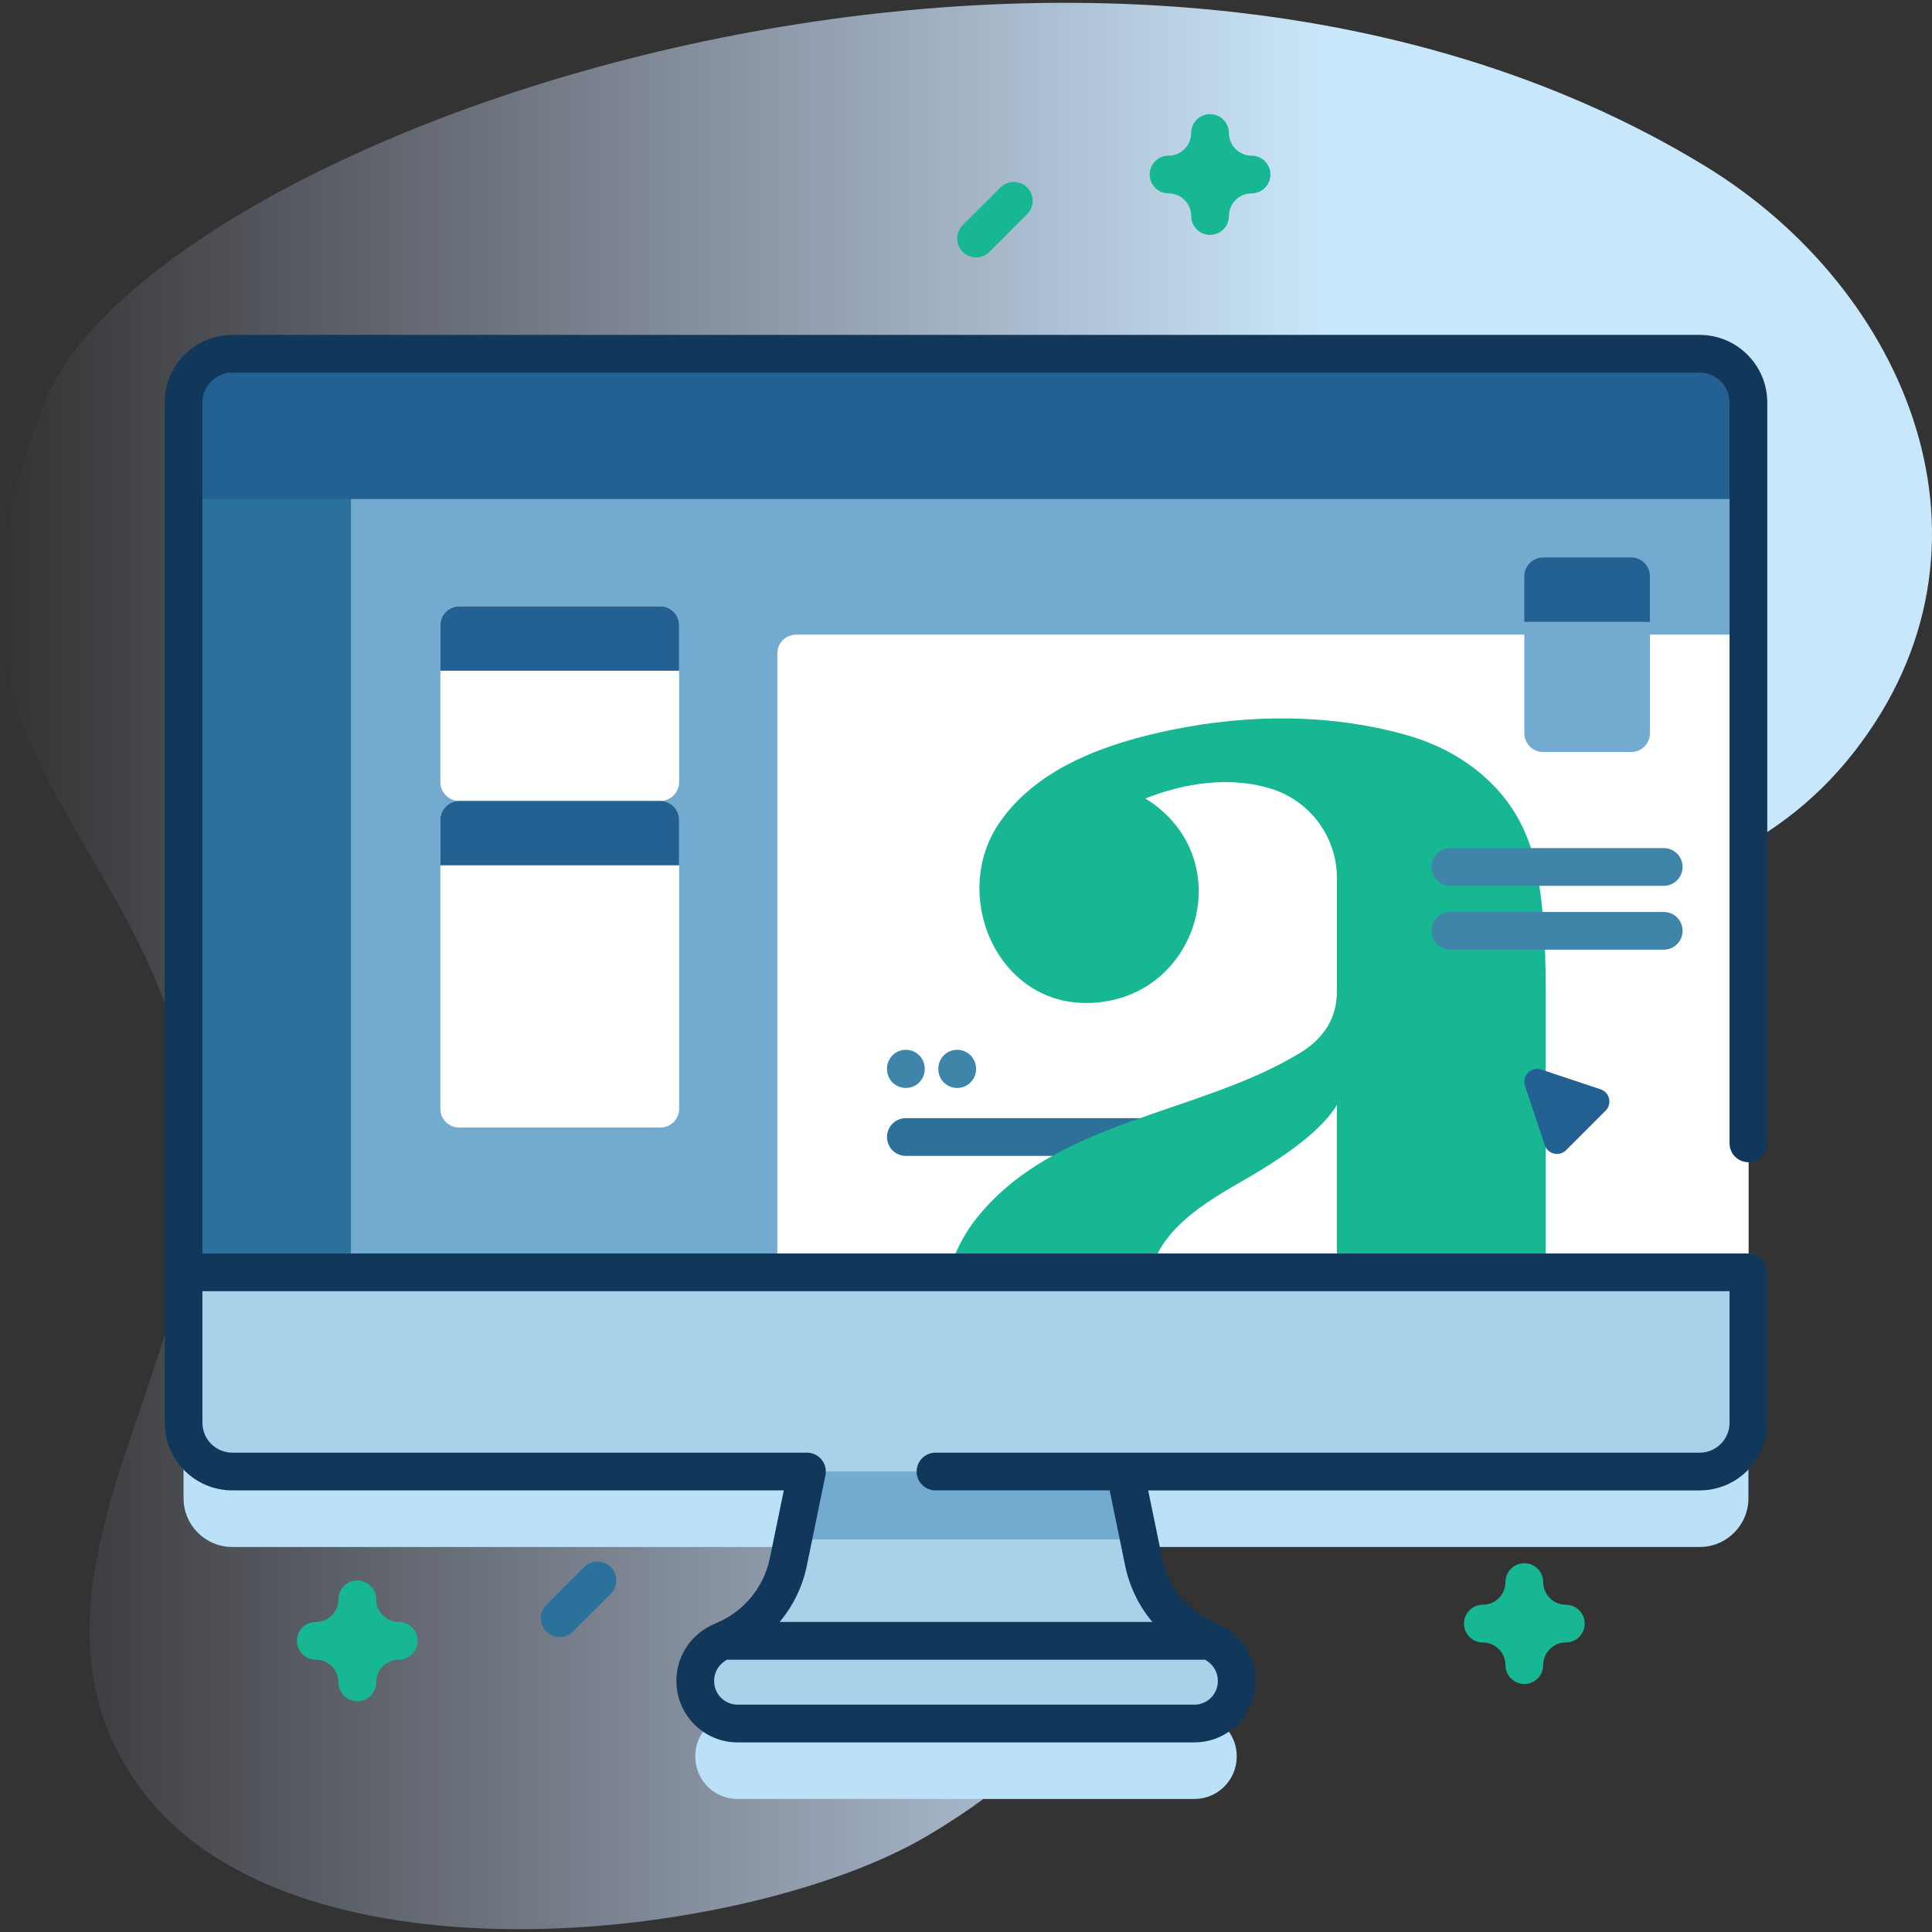 <svg id="Capa_1" enable-background="new 0 0 512 512" height="512" viewBox="0 0 512 512" width="512" xmlns="http://www.w3.org/2000/svg" xmlns:xlink="http://www.w3.org/1999/xlink"><rect x="0" y="0" width="512" height="512" fill="#333333" stroke="none"/><linearGradient id="SVGID_1_" gradientUnits="userSpaceOnUse" x1="0" x2="512" y1="256" y2="256"><stop offset="0" stop-color="#d2deff" stop-opacity="0"/><stop offset=".459" stop-color="#cee2fd" stop-opacity=".67"/><stop offset=".685" stop-color="#c9e7fa"/></linearGradient><g><g><path d="m451.798 43.963c-160.556-97.869-410.51-8.611-439.594 61.949-38.908 94.394 26.578 110.528 38.743 187.874 9.761 62.061-51.182 121.495-16.394 176.282 37.883 59.663 163.465 44.681 211.198 16.447 87.376-51.683 43.309-112.012 84.684-187.299 39.407-71.707 116.244-42.625 160.961-99.99 42.5-54.521 14.31-122.402-39.598-155.263z" fill="url(#SVGID_1_)"/></g><g><path d="m450.427 113.75h-388.859c-7.139 0-12.926 5.787-12.926 12.926v270.364c0 7.139 5.787 12.926 12.926 12.926h152.283l-4.928 23.947c-1.992 9.681-8.692 17.377-17.412 20.928-4.321 1.76-7.254 5.827-7.254 10.493v.2c0 6.194 5.022 11.216 11.216 11.216h121.05c6.194 0 11.216-5.022 11.216-11.216v-.2c0-4.666-2.933-8.733-7.254-10.493-8.719-3.551-15.419-11.247-17.412-20.928l-4.928-23.947h152.283c7.139 0 12.926-5.787 12.926-12.926v-270.364c-.001-7.139-5.788-12.926-12.927-12.926z" fill="#bae1f8"/><g><g><g><g><path d="m195.473 456.75h121.05c6.194 0 11.216-5.022 11.216-11.216v-.2c0-4.666-2.933-8.733-7.254-10.493-8.719-3.551-15.419-11.247-17.412-20.928l-6.611-32.121h-80.929l-6.611 32.121c-1.992 9.681-8.692 17.377-17.411 20.928-4.321 1.76-7.254 5.827-7.254 10.493v.2c0 6.195 5.021 11.216 11.216 11.216z" fill="#a9d2ea"/><path d="m301.858 407.97h-91.72l5.4-26.18h80.92z" fill="#73aacf"/><path d="m450.427 389.966h-388.859c-7.139 0-12.926-5.787-12.926-12.926v-270.364c0-7.139 5.787-12.926 12.926-12.926h388.859c7.139 0 12.926 5.787 12.926 12.926v270.364c0 7.139-5.787 12.926-12.926 12.926z" fill="#73aacf"/><path d="m463.358 168.18v169h-257.36v-164c0-2.761 2.239-5 5-5z" fill="#fff"/><g><path d="m316.584 306.323h-76.52c-2.762 0-5-2.239-5-5s2.238-5 5-5h76.52c2.762 0 5 2.239 5 5s-2.238 5-5 5z" fill="#2d719b"/></g><path d="m406.751 228.51c-1.92-8.19-5.71-15.11-11.34-20.75-6.15-6.15-13.83-10.5-23.06-13.07-20.03-5.57-41.42-5.44-61.71-1.3-16.84 3.43-35.49 9.77-45.72 24.55-13.06 18.87-1.05 47.86 22.87 47.86 29.73 0 41.41-38.3 15.75-54.19 6.98-2.8 20.27-6.67 33.44-2.54 10.25 3.21 17.28 12.77 17.31 23.51v30.14c0 6.92-3.27 12.37-9.8 16.34-27.03 16.42-64.9 17.68-85.72 43.81-3.37 4.24-5.82 9.12-7.36 14.31h53.5c3.42-14.32 20.79-21.69 29.77-27.44 10-6.15 16.53-11.79 19.61-16.92v44.36h55.34v-75.23c0-14.09-.96-25.23-2.88-33.44z" fill="#17B794"/><path d="m92.998 93.75h-31.43c-7.139 0-12.926 5.787-12.926 12.926v270.364c0 7.139 5.787 12.926 12.926 12.926h31.429v-296.216z" fill="#2a719b"/><path d="m463.353 132.25v-25.574c0-7.139-5.787-12.926-12.926-12.926h-388.859c-7.139 0-12.926 5.787-12.926 12.926v25.574z" fill="#226191"/><path d="m48.642 337.178v39.862c0 7.139 5.787 12.926 12.926 12.926h388.859c7.139 0 12.926-5.787 12.926-12.926v-39.862z" fill="#a9d2ea"/><path d="m463.35 308c2.761 0 5-2.239 5-5v-196.32c0-9.887-8.039-17.93-17.92-17.93h-388.86c-9.886 0-17.93 8.043-17.93 17.93v270.36c0 9.887 8.043 17.93 17.93 17.93h146.146l-3.691 17.935c-1.609 7.819-6.992 14.288-14.4 17.306-.011.005-.022.01-.034.015-.022.009-.044.02-.066.03-6.24 2.588-10.268 8.492-10.268 15.078v.201c0 8.941 7.274 16.216 16.216 16.216h121.05c8.941 0 16.216-7.274 16.216-16.216v-.2c0-6.587-4.029-12.493-10.271-15.08-.021-.009-.04-.019-.061-.028-.012-.005-.024-.011-.036-.016-7.408-3.017-12.791-9.486-14.4-17.305l-3.691-17.935h146.15c9.881 0 17.92-8.043 17.92-17.93v-39.862c0-2.761-2.239-5-5-5h-409.71v-225.499c0-4.373 3.557-7.93 7.93-7.93h388.86c4.367 0 7.92 3.558 7.92 7.93v196.32c0 2.761 2.239 5 5 5zm-140.612 137.534c0 3.427-2.789 6.216-6.216 6.216h-121.05c-3.427 0-6.216-2.789-6.216-6.216v-.201c0-2.272 1.31-4.347 3.389-5.493h126.705c2.078 1.146 3.388 3.221 3.388 5.493zm135.612-103.356v34.862c0 4.373-3.553 7.93-7.92 7.93h-202.51c-2.761 0-5 2.239-5 5s2.239 5 5 5h46.15l4.106 19.95c1.15 5.587 3.659 10.686 7.207 14.92h-98.769c3.547-4.234 6.057-9.333 7.207-14.92l4.928-23.942c.303-1.472-.072-3.002-1.022-4.167s-2.373-1.841-3.875-1.841h-152.282c-4.373 0-7.93-3.558-7.93-7.93v-34.862z" fill="#11385b"/></g></g><g><path d="m432.251 199.3h-23.285c-2.761 0-5-2.239-5-5v-41.573c0-2.761 2.239-5 5-5h23.285c2.761 0 5 2.239 5 5v41.573c0 2.762-2.239 5-5 5z" fill="#73aacf"/><path d="m437.251 164.8h-33.285v-12.073c0-2.761 2.239-5 5-5h23.285c2.761 0 5 2.239 5 5z" fill="#226191"/></g><g><g><path d="m174.979 212.25h-53.285c-2.761 0-5-2.239-5-5v-41.573c0-2.761 2.239-5 5-5h53.285c2.761 0 5 2.239 5 5v41.573c0 2.761-2.239 5-5 5z" fill="#fff"/><path d="m179.979 177.75h-63.285v-12.073c0-2.761 2.239-5 5-5h53.285c2.761 0 5 2.239 5 5z" fill="#226191"/></g><g><path d="m174.979 298.823h-53.285c-2.761 0-5-2.239-5-5v-76.573c0-2.761 2.239-5 5-5h53.285c2.761 0 5 2.239 5 5v76.573c0 2.762-2.239 5-5 5z" fill="#fff"/><path d="m179.979 229.323h-63.285v-12.073c0-2.761 2.239-5 5-5h53.285c2.761 0 5 2.239 5 5z" fill="#226191"/></g></g><path d="m404.147 287.77 5.233 15.699c.804 2.411 3.864 3.133 5.661 1.336l10.466-10.466c1.797-1.797 1.075-4.857-1.336-5.661l-15.699-5.233c-2.673-.89-5.216 1.653-4.325 4.325z" fill="#226191"/><g><path d="m440.905 251.674h-56.52c-2.762 0-5-2.239-5-5s2.238-5 5-5h56.52c2.762 0 5 2.239 5 5s-2.238 5-5 5z" fill="#3e85a9"/></g><g><path d="m440.905 234.75h-56.52c-2.762 0-5-2.239-5-5s2.238-5 5-5h56.52c2.762 0 5 2.239 5 5s-2.238 5-5 5z" fill="#3e85a9"/></g><g><path d="m240.064 288.322c-2.761 0-5-2.239-5-5v-.115c0-2.761 2.239-5 5-5s5 2.239 5 5v.115c0 2.761-2.238 5-5 5z" fill="#3e85a9"/></g><g><path d="m253.664 288.322c-2.761 0-5-2.239-5-5v-.115c0-2.761 2.239-5 5-5s5 2.239 5 5v.115c0 2.761-2.239 5-5 5z" fill="#3e85a9"/></g></g><g><g fill="#17B794"><path d="m94.694 450.841c-2.761 0-5-2.239-5-5 0-3.309-2.691-6-6-6-2.761 0-5-2.239-5-5s2.239-5 5-5c3.309 0 6-2.691 6-6 0-2.761 2.239-5 5-5s5 2.239 5 5c0 3.309 2.691 6 6 6 2.761 0 5 2.239 5 5s-2.239 5-5 5c-3.309 0-6 2.691-6 6 0 2.761-2.238 5-5 5z"/><path d="m320.678 62.25c-2.761 0-5-2.239-5-5 0-3.309-2.691-6-6-6-2.761 0-5-2.239-5-5s2.239-5 5-5c3.309 0 6-2.691 6-6 0-2.761 2.239-5 5-5s5 2.239 5 5c0 3.309 2.691 6 6 6 2.761 0 5 2.239 5 5s-2.239 5-5 5c-3.309 0-6 2.691-6 6 0 2.761-2.239 5-5 5z"/><path d="m403.966 446.271c-2.761 0-5-2.239-5-5 0-3.309-2.691-6-6-6-2.761 0-5-2.239-5-5s2.239-5 5-5c3.309 0 6-2.691 6-6 0-2.761 2.239-5 5-5s5 2.239 5 5c0 3.309 2.691 6 6 6 2.761 0 5 2.239 5 5s-2.239 5-5 5c-3.309 0-6 2.691-6 6 0 2.761-2.239 5-5 5z"/><path d="m258.664 68.213c-1.28 0-2.559-.488-3.536-1.464-1.953-1.953-1.953-5.119 0-7.071l10-10c1.953-1.952 5.118-1.952 7.071 0 1.953 1.953 1.953 5.119 0 7.071l-10 10c-.976.976-2.255 1.464-3.535 1.464z"/></g><path d="m148.336 433.841c-1.28 0-2.559-.488-3.536-1.464-1.953-1.953-1.953-5.119 0-7.071l10-10c1.953-1.952 5.118-1.952 7.071 0 1.953 1.953 1.953 5.119 0 7.071l-10 10c-.975.976-2.255 1.464-3.535 1.464z" fill="#2a719b"/></g></g></g></g></svg>